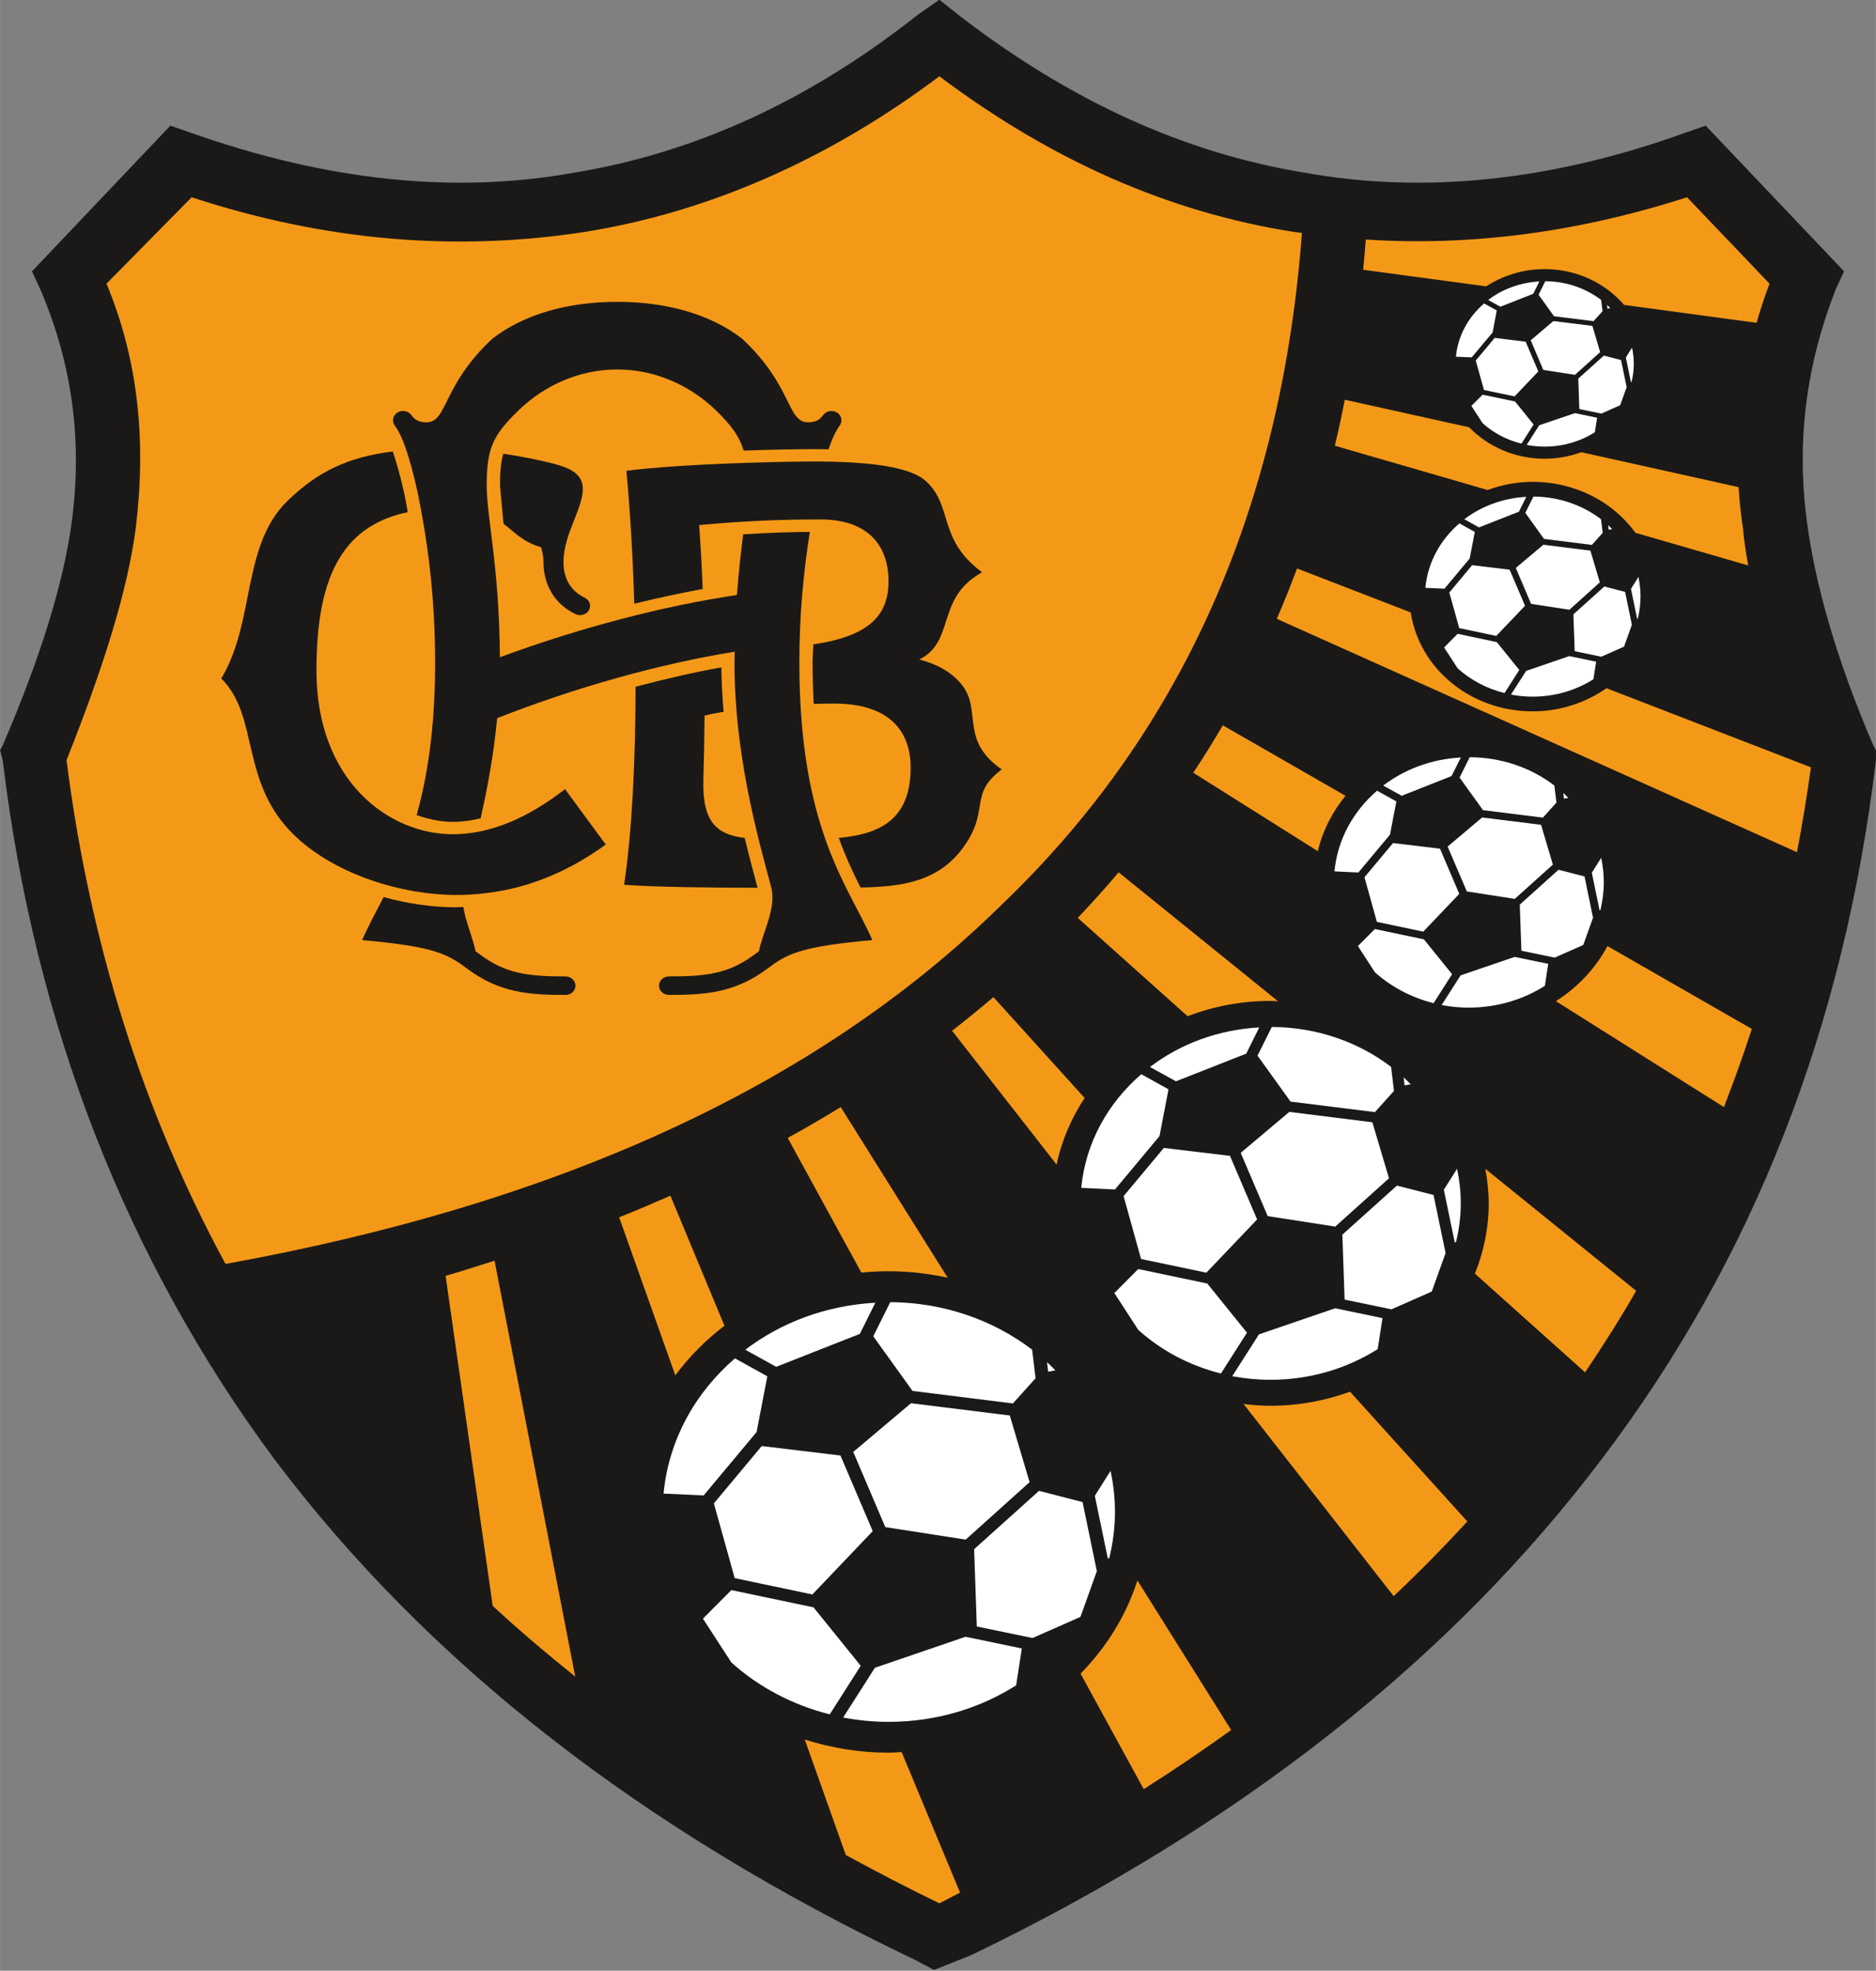 <?xml version="1.0" encoding="UTF-8" standalone="no"?>
<svg
   version="1.1"
   width="1.422in"
   height="1.494in"
   viewBox="0 0 102.375 107.563"
   id="svg83"
   sodipodi:docname="acbf_carlos_barbosa.cdr"
   xmlns:inkscape="http://www.inkscape.org/namespaces/inkscape"
   xmlns:sodipodi="http://sodipodi.sourceforge.net/DTD/sodipodi-0.dtd"
   xmlns="http://www.w3.org/2000/svg"
   xmlns:svg="http://www.w3.org/2000/svg">
  <rect x="0" y="0" width="102.375" height="107.563" fill="#808080" stroke="none"/>
  <defs
     id="defs83" />
  <sodipodi:namedview
     id="namedview83"
     pagecolor="#ffffff"
     bordercolor="#000000"
     borderopacity="0.25"
     inkscape:showpageshadow="2"
     inkscape:pageopacity="0.0"
     inkscape:pagecheckerboard="0"
     inkscape:deskcolor="#d1d1d1"
     inkscape:document-units="in" />
  <g
     id="Layer1003"
     transform="matrix(1,0,0,0.928,-56.813,-53.073)">
    <path
       d="m 159.043,101.03 c -2.034,-5.082 -3.195,-9.584 -3.63,-13.214 -0.582,-4.792 0,-9.293 1.597,-13.65 l 0.437,-1.017 -7.553,-8.568 -1.16,0.435 c -7.116,2.76 -14.087,3.63 -20.766,2.324 -6.535,-1.161 -12.778,-4.212 -18.878,-9.294 l -1.015,-0.871 -1.163,0.871 c -5.954,5.082 -12.198,8.133 -18.732,9.294 -6.68,1.306 -13.65,0.435 -20.91,-2.324 l -1.162,-0.435 -7.551,8.568 0.435,1.017 c 1.743,4.356 2.324,8.857 1.743,13.65 -0.436,3.63 -1.743,8.131 -3.776,13.214 l -0.145,0.289 0.145,0.581 c 1.743,15.684 6.825,29.479 14.812,41.096 8.422,12.054 20.039,21.782 34.996,29.479 l 1.015,0.579 2.034,-0.871 c 14.812,-7.694 26.283,-17.57 34.415,-29.187 8.278,-11.761 13.215,-25.412 14.957,-41.096 v -0.581 z"
       style="fill:#1b1918;fill-rule:evenodd"
       id="path10" />
    <path
       d="m 64.219,88.25 c 0.581,-5.082 0.145,-9.873 -1.597,-14.374 l 4.647,-5.082 c 7.406,2.614 14.521,3.195 21.491,2.032 6.68,-1.161 13.214,-4.21 19.314,-9.148 6.098,4.938 12.488,7.987 19.311,9.148 0.159,0.028 0.318,0.041 0.476,0.065 -1.113,16.015 -6.455,29.303 -16.45,39.578 -10.036,10.61 -24.185,17.533 -42.294,21.061 -4.478,-8.911 -7.401,-18.798 -8.675,-29.629 2.033,-5.516 3.34,-10.02 3.776,-13.65 z"
       style="fill:#f49917;fill-rule:evenodd"
       id="path11" />
    <path
       d="m 81.128,132.23 2.572,19.414 c 1.434,1.429 2.944,2.811 4.503,4.158 L 83.799,131.34 c -0.888,0.298 -1.76,0.613 -2.671,0.89 z"
       style="fill:#f49917;fill-rule:evenodd"
       id="path14" />
    <path
       d="m 102.677,142.798 -4.295,-0.556 -2.612,3.372 1.135,4.396 4.239,0.961 3.294,-3.724 z"
       style="fill:#ffffff;fill-rule:evenodd"
       id="path15" />
    <path
       d="m 103.783,155.166 -2.577,-3.437 -4.483,-1.015 -1.551,1.679 1.551,2.578 c 1.48,1.435 3.32,2.496 5.37,3.052 z"
       style="fill:#ffffff;fill-rule:evenodd"
       id="path16" />
    <path
       d="m 99.169,137.582 4.566,-1.937 0.845,-1.832 c -2.684,0.159 -5.142,1.16 -7.095,2.765 z"
       style="fill:#ffffff;fill-rule:evenodd"
       id="path17" />
    <path
       d="m 95.212,145.146 2.889,-3.73 0.585,-3.276 -1.766,-1.055 c -2.177,2.022 -3.623,4.816 -3.896,7.953 z"
       style="fill:#ffffff;fill-rule:evenodd"
       id="path18" />
    <path
       d="m 104.468,135.787 2.143,3.213 5.477,0.737 1.238,-1.483 -0.189,-1.682 c -2.11,-1.73 -4.804,-2.774 -7.743,-2.793 z"
       style="fill:#ffffff;fill-rule:evenodd"
       id="path19" />
    <path
       d="m 109.512,147.744 3.487,-3.378 -1.08,-3.92 -5.39,-0.723 -3.154,2.864 1.75,4.424 z"
       style="fill:#ffffff;fill-rule:evenodd"
       id="path20" />
    <path
       d="m 113.159,153.533 2.615,-1.242 0.896,-2.692 -0.78,-4.061 -2.377,-0.661 -3.541,3.432 0.146,4.546 z"
       style="fill:#ffffff;fill-rule:evenodd"
       id="path21" />
    <path
       d="m 114.013,137.869 0.394,-0.076 c -0.15,-0.165 -0.299,-0.329 -0.458,-0.485 z"
       style="fill:#ffffff;fill-rule:evenodd"
       id="path22" />
    <path
       d="m 112.575,154.148 -3.072,-0.689 -4.946,1.824 -1.733,2.927 c 0.804,0.165 1.636,0.253 2.49,0.253 2.578,0 4.972,-0.794 6.951,-2.147 z"
       style="fill:#ffffff;fill-rule:evenodd"
       id="path23" />
    <path
       d="m 116.56,145.169 0.708,3.687 0.081,-0.026 c 0.196,-0.874 0.309,-1.778 0.309,-2.711 0,-0.828 -0.085,-1.637 -0.241,-2.419 z"
       style="fill:#ffffff;fill-rule:evenodd"
       id="path24" />
    <path
       d="m 123.934,125.174 -3.61,-0.465 -2.195,2.833 0.953,3.698 3.564,0.805 2.769,-3.131 z"
       style="fill:#ffffff;fill-rule:evenodd"
       id="path25" />
    <path
       d="m 124.862,135.574 -2.165,-2.89 -3.769,-0.854 -1.303,1.413 1.303,2.164 c 1.245,1.211 2.791,2.105 4.514,2.567 z"
       style="fill:#ffffff;fill-rule:evenodd"
       id="path26" />
    <path
       d="m 120.985,120.789 3.837,-1.628 0.711,-1.54 c -2.256,0.131 -4.322,0.976 -5.965,2.326 z"
       style="fill:#ffffff;fill-rule:evenodd"
       id="path27" />
    <path
       d="m 117.659,127.151 2.429,-3.137 0.492,-2.754 -1.485,-0.888 c -1.831,1.702 -3.046,4.05 -3.276,6.685 z"
       style="fill:#ffffff;fill-rule:evenodd"
       id="path28" />
    <path
       d="m 125.438,119.28 1.802,2.703 4.606,0.618 1.039,-1.248 -0.158,-1.413 c -1.775,-1.458 -4.04,-2.331 -6.509,-2.348 z"
       style="fill:#ffffff;fill-rule:evenodd"
       id="path29" />
    <path
       d="m 129.68,129.334 2.933,-2.842 -0.908,-3.293 -4.532,-0.61 -2.652,2.408 1.472,3.721 z"
       style="fill:#ffffff;fill-rule:evenodd"
       id="path30" />
    <path
       d="m 132.747,134.201 2.2,-1.046 0.754,-2.264 -0.658,-3.415 -1.997,-0.553 -2.978,2.885 0.122,3.82 z"
       style="fill:#ffffff;fill-rule:evenodd"
       id="path31" />
    <path
       d="m 133.463,121.03 0.335,-0.065 c -0.128,-0.136 -0.254,-0.278 -0.384,-0.408 z"
       style="fill:#ffffff;fill-rule:evenodd"
       id="path32" />
    <path
       d="m 132.258,134.718 -2.585,-0.579 -4.157,1.534 -1.458,2.462 c 0.676,0.136 1.375,0.21 2.093,0.21 2.168,0 4.18,-0.669 5.845,-1.804 z"
       style="fill:#ffffff;fill-rule:evenodd"
       id="path33" />
    <path
       d="m 135.606,127.168 0.596,3.1 0.066,-0.02 c 0.168,-0.735 0.261,-1.498 0.261,-2.28 0,-0.698 -0.072,-1.376 -0.201,-2.036 z"
       style="fill:#ffffff;fill-rule:evenodd"
       id="path34" />
    <path
       d="m 135.396,107.108 -2.562,-0.332 -1.56,2.011 0.678,2.626 2.53,0.573 1.967,-2.221 z"
       style="fill:#ffffff;fill-rule:evenodd"
       id="path35" />
    <path
       d="m 136.055,114.49 -1.537,-2.05 -2.676,-0.607 -0.926,1.001 0.926,1.54 c 0.883,0.854 1.981,1.489 3.206,1.818 z"
       style="fill:#ffffff;fill-rule:evenodd"
       id="path36" />
    <path
       d="m 133.304,103.996 2.723,-1.16 0.505,-1.092 c -1.603,0.094 -3.069,0.692 -4.234,1.651 z"
       style="fill:#ffffff;fill-rule:evenodd"
       id="path37" />
    <path
       d="m 130.942,108.508 1.724,-2.224 0.349,-1.957 -1.055,-0.63 c -1.299,1.208 -2.16,2.876 -2.323,4.745 z"
       style="fill:#ffffff;fill-rule:evenodd"
       id="path38" />
    <path
       d="m 136.465,102.924 1.278,1.917 3.27,0.44 0.737,-0.885 -0.113,-1.004 c -1.258,-1.035 -2.867,-1.656 -4.62,-1.665 z"
       style="fill:#ffffff;fill-rule:evenodd"
       id="path39" />
    <path
       d="m 139.476,110.06 2.08,-2.017 -0.645,-2.34 -3.216,-0.431 -1.882,1.71 1.047,2.64 z"
       style="fill:#ffffff;fill-rule:evenodd"
       id="path40" />
    <path
       d="m 141.653,113.514 1.561,-0.743 0.533,-1.605 -0.464,-2.425 -1.419,-0.394 -2.114,2.051 0.089,2.711 z"
       style="fill:#ffffff;fill-rule:evenodd"
       id="path41" />
    <path
       d="m 142.162,104.166 0.235,-0.048 c -0.091,-0.096 -0.179,-0.196 -0.275,-0.289 z"
       style="fill:#ffffff;fill-rule:evenodd"
       id="path42" />
    <path
       d="m 141.302,113.88 -1.832,-0.408 -2.95,1.086 -1.035,1.747 c 0.479,0.099 0.976,0.15 1.485,0.15 1.539,0 2.968,-0.476 4.149,-1.282 z"
       style="fill:#ffffff;fill-rule:evenodd"
       id="path43" />
    <path
       d="m 143.682,108.523 0.422,2.201 0.048,-0.014 c 0.116,-0.522 0.183,-1.063 0.183,-1.619 0,-0.493 -0.05,-0.979 -0.143,-1.444 z"
       style="fill:#ffffff;fill-rule:evenodd"
       id="path44" />
    <path
       d="m 139.196,90.697 -2.046,-0.264 -1.245,1.608 0.54,2.093 2.021,0.46 1.571,-1.775 z"
       style="fill:#ffffff;fill-rule:evenodd"
       id="path45" />
    <path
       d="m 139.723,96.594 -1.228,-1.637 -2.136,-0.488 -0.739,0.803 0.739,1.228 c 0.706,0.686 1.583,1.191 2.558,1.455 z"
       style="fill:#ffffff;fill-rule:evenodd"
       id="path46" />
    <path
       d="m 137.525,88.21 2.177,-0.922 0.404,-0.874 c -1.279,0.074 -2.452,0.553 -3.384,1.316 z"
       style="fill:#ffffff;fill-rule:evenodd"
       id="path47" />
    <path
       d="m 135.639,91.815 1.378,-1.776 0.278,-1.563 -0.842,-0.502 c -1.035,0.964 -1.726,2.295 -1.855,3.792 z"
       style="fill:#ffffff;fill-rule:evenodd"
       id="path48" />
    <path
       d="m 140.052,87.356 1.022,1.532 2.611,0.352 0.59,-0.709 -0.091,-0.803 c -1.007,-0.823 -2.289,-1.322 -3.688,-1.33 z"
       style="fill:#ffffff;fill-rule:evenodd"
       id="path49" />
    <path
       d="m 142.457,93.054 1.662,-1.611 -0.515,-1.866 -2.568,-0.346 -1.503,1.364 0.834,2.113 z"
       style="fill:#ffffff;fill-rule:evenodd"
       id="path50" />
    <path
       d="m 144.195,95.817 1.245,-0.593 0.428,-1.285 -0.371,-1.934 -1.132,-0.318 -1.689,1.637 0.07,2.167 z"
       style="fill:#ffffff;fill-rule:evenodd"
       id="path51" />
    <path
       d="m 144.601,88.346 0.19,-0.037 c -0.072,-0.077 -0.144,-0.156 -0.218,-0.23 z"
       style="fill:#ffffff;fill-rule:evenodd"
       id="path52" />
    <path
       d="m 143.917,96.109 -1.465,-0.329 -2.355,0.871 -0.828,1.395 c 0.383,0.077 0.78,0.119 1.185,0.119 1.231,0 2.371,-0.38 3.314,-1.024 z"
       style="fill:#ffffff;fill-rule:evenodd"
       id="path53" />
    <path
       d="m 145.818,91.826 0.336,1.758 0.038,-0.011 c 0.093,-0.414 0.147,-0.848 0.147,-1.293 0,-0.394 -0.041,-0.777 -0.113,-1.154 z"
       style="fill:#ffffff;fill-rule:evenodd"
       id="path54" />
    <path
       d="m 96.346,135.166 -2.95,-7.649 c -0.92,0.434 -1.846,0.865 -2.796,1.271 l 3.064,9.294 c 0.755,-1.092 1.656,-2.076 2.682,-2.916 z"
       style="fill:#f49917;fill-rule:evenodd"
       id="path55" />
    <path
       d="m 100.728,159.503 2.241,6.793 c 1.659,0.973 3.349,1.926 5.105,2.839 0.386,-0.204 0.747,-0.425 1.129,-0.629 l -3.187,-8.265 c -0.234,0.011 -0.465,0.037 -0.702,0.037 -1.608,0 -3.145,-0.281 -4.586,-0.774 z"
       style="fill:#f49917;fill-rule:evenodd"
       id="path56" />
    <path
       d="m 115.781,155.629 3.445,6.793 c 1.645,-1.123 3.233,-2.286 4.773,-3.477 l -5.117,-8.798 c -0.613,2.068 -1.689,3.928 -3.101,5.482 z"
       style="fill:#f49917;fill-rule:evenodd"
       id="path57" />
    <path
       d="m 108.528,132.341 -5.834,-10.034 c -0.945,0.621 -1.909,1.228 -2.896,1.812 l 4.019,7.921 c 0.492,-0.051 0.99,-0.079 1.498,-0.079 1.106,0 2.18,0.139 3.213,0.38 z"
       style="fill:#f49917;fill-rule:evenodd"
       id="path58" />
    <path
       d="m 141.719,116.075 9.172,6.231 c 0.542,-1.509 1.055,-3.038 1.52,-4.598 l -7.877,-4.872 c -0.648,1.307 -1.618,2.425 -2.815,3.239 z"
       style="fill:#f49917;fill-rule:evenodd"
       id="path59" />
    <path
       d="m 123.544,99.853 c -0.512,0.945 -1.052,1.872 -1.612,2.788 l 6.795,4.612 c 0.267,-1.202 0.791,-2.306 1.512,-3.256 z"
       style="fill:#f49917;fill-rule:evenodd"
       id="path60" />
    <path
       d="M 126.561,116.084 117.859,108.5 c -0.715,0.91 -1.46,1.801 -2.232,2.677 l 5.993,5.783 c 1.397,-0.576 2.927,-0.899 4.532,-0.899 0.139,0 0.272,0.017 0.41,0.023 z"
       style="fill:#f49917;fill-rule:evenodd"
       id="path61" />
    <path
       d="m 138.055,127.968 c 0,1.455 -0.274,2.845 -0.752,4.135 l 6.01,5.803 c 0.982,-1.563 1.917,-3.157 2.789,-4.793 l -8.232,-7.176 c 0.113,0.661 0.184,1.336 0.184,2.031 z"
       style="fill:#f49917;fill-rule:evenodd"
       id="path62" />
    <path
       d="m 146.063,88.528 6.153,1.92 c -0.129,-0.763 -0.233,-1.5 -0.289,-2.198 -0.116,-0.811 -0.187,-1.611 -0.238,-2.408 l -8.582,-2.053 c -0.623,0.241 -1.291,0.383 -1.997,0.383 -1.642,0 -3.101,-0.72 -4.121,-1.847 l -6.786,-1.622 c -0.169,0.91 -0.347,1.814 -0.547,2.704 l 8.341,2.604 c 0.764,-0.301 1.588,-0.479 2.457,-0.479 2.34,0 4.398,1.191 5.609,2.998 z"
       style="fill:#f49917;fill-rule:evenodd"
       id="path63" />
    <path
       d="m 144.482,97.669 c -1.126,0.845 -2.51,1.361 -4.027,1.361 -3.409,0 -6.197,-2.536 -6.656,-5.817 l -6.204,-2.587 c -0.347,0.998 -0.713,1.988 -1.107,2.961 l 28.389,13.727 c 0.293,-1.639 0.543,-3.307 0.763,-4.992 z"
       style="fill:#f49917;fill-rule:evenodd"
       id="path64" />
    <path
       d="m 124.677,139.769 8.191,11.302 c 1.398,-1.424 2.735,-2.89 4.019,-4.393 l -6.401,-7.632 c -1.344,0.527 -2.802,0.826 -4.334,0.826 -0.499,0 -0.99,-0.04 -1.475,-0.102 z"
       style="fill:#f49917;fill-rule:evenodd"
       id="path65" />
    <path
       d="m 111.025,115.837 c -0.739,0.672 -1.485,1.339 -2.256,1.98 l 5.704,7.87 c 0.274,-1.412 0.803,-2.728 1.529,-3.917 z"
       style="fill:#f49917;fill-rule:evenodd"
       id="path66" />
    <path
       d="m 145.446,75.126 7.225,1.051 c 0.21,-0.774 0.438,-1.543 0.708,-2.301 l -4.501,-5.082 c -6.105,2.113 -11.921,2.876 -17.532,2.486 -0.037,0.598 -0.094,1.184 -0.143,1.777 l 6.712,0.976 c 0.906,-0.635 2.004,-1.014 3.195,-1.014 1.761,0 3.315,0.832 4.336,2.109 z"
       style="fill:#f49917;fill-rule:evenodd"
       id="path67" />
    <path
       d="m 140.071,77.289 -1.692,-0.223 -1.031,1.331 0.448,1.732 1.67,0.376 1.295,-1.468 z"
       style="fill:#ffffff;fill-rule:evenodd"
       id="path68" />
    <path
       d="m 140.504,82.158 -1.011,-1.353 -1.77,-0.4 -0.613,0.661 0.613,1.017 c 0.583,0.566 1.308,0.984 2.119,1.2 z"
       style="fill:#ffffff;fill-rule:evenodd"
       id="path69" />
    <path
       d="m 138.69,75.231 1.794,-0.76 0.336,-0.726 c -1.058,0.062 -2.029,0.459 -2.796,1.089 z"
       style="fill:#ffffff;fill-rule:evenodd"
       id="path70" />
    <path
       d="m 137.127,78.209 1.139,-1.463 0.228,-1.296 -0.692,-0.411 c -0.858,0.795 -1.427,1.896 -1.537,3.134 z"
       style="fill:#ffffff;fill-rule:evenodd"
       id="path71" />
    <path
       d="m 140.775,74.525 0.844,1.266 2.157,0.289 0.492,-0.586 -0.077,-0.662 c -0.832,-0.681 -1.892,-1.093 -3.05,-1.1 z"
       style="fill:#ffffff;fill-rule:evenodd"
       id="path72" />
    <path
       d="m 142.763,79.237 1.373,-1.336 -0.423,-1.542 -2.128,-0.285 -1.238,1.13 0.686,1.744 z"
       style="fill:#ffffff;fill-rule:evenodd"
       id="path73" />
    <path
       d="m 144.201,81.517 1.027,-0.493 0.354,-1.059 -0.306,-1.597 -0.937,-0.261 -1.397,1.351 0.058,1.79 z"
       style="fill:#ffffff;fill-rule:evenodd"
       id="path74" />
    <path
       d="m 144.538,75.347 0.152,-0.031 c -0.061,-0.067 -0.115,-0.135 -0.177,-0.196 z"
       style="fill:#ffffff;fill-rule:evenodd"
       id="path75" />
    <path
       d="m 143.971,81.761 -1.212,-0.271 -1.949,0.713 -0.682,1.157 c 0.315,0.065 0.644,0.099 0.981,0.099 1.012,0 1.957,-0.312 2.737,-0.845 z"
       style="fill:#ffffff;fill-rule:evenodd"
       id="path76" />
    <path
       d="m 145.538,78.218 0.279,1.455 0.031,-0.01 c 0.081,-0.347 0.125,-0.698 0.125,-1.068 0,-0.328 -0.034,-0.647 -0.097,-0.957 z"
       style="fill:#ffffff;fill-rule:evenodd"
       id="path77" />
    <path
       d="m 77.746,109.952 c -0.436,0.913 -0.852,1.736 -1.172,2.53 3.968,0.389 4.656,0.817 5.733,1.685 1.77,1.429 3.407,1.543 5.364,1.543 0.301,0 0.544,-0.244 0.544,-0.544 0,-0.301 -0.244,-0.544 -0.544,-0.544 -2.122,0 -3.301,-0.187 -4.68,-1.302 -0.077,-0.062 -0.151,-0.119 -0.226,-0.176 -0.152,-0.808 -0.535,-1.713 -0.669,-2.607 -0.131,0.003 -0.259,0.017 -0.391,0.017 -1.321,0 -2.671,-0.215 -3.958,-0.601 z"
       style="fill:#1b1918;fill-rule:evenodd"
       id="path78" />
    <path
       d="m 101.006,88.474 c -1.043,0.011 -2.221,0.048 -3.638,0.142 -0.114,0.996 -0.244,2.161 -0.34,3.571 -4.044,0.644 -8.577,1.929 -12.937,3.659 -0.03,-5.309 -0.72,-8.233 -0.72,-10.1 0,-2.207 0.353,-2.969 1.733,-4.414 1.38,-1.445 3.285,-2.411 5.391,-2.411 2.105,0 4.011,0.966 5.391,2.411 0.834,0.872 1.274,1.515 1.506,2.36 0.837,-0.031 1.578,-0.051 2.086,-0.062 0.842,-0.02 1.704,-0.031 2.548,-0.014 0.207,-0.653 0.406,-1.091 0.614,-1.403 0.167,-0.251 0.099,-0.593 -0.152,-0.759 -0.252,-0.167 -0.593,-0.099 -0.76,0.152 -0.146,0.22 -0.346,0.423 -0.815,0.423 -1.176,0 -0.826,-2.139 -3.615,-4.928 -1.741,-1.445 -4.146,-2.158 -6.803,-2.158 -2.657,0 -5.063,0.713 -6.803,2.158 -2.789,2.789 -2.439,4.928 -3.615,4.928 -0.469,0 -0.669,-0.203 -0.815,-0.423 -0.167,-0.251 -0.508,-0.319 -0.759,-0.152 -0.252,0.166 -0.32,0.508 -0.152,0.759 0.403,0.604 0.761,1.605 1.245,3.905 l 0.082,0.459 c 0.561,3.001 0.878,6.18 0.878,9.578 0,3.885 -0.424,6.736 -1.01,8.976 0.645,0.244 1.31,0.4 1.979,0.4 0.496,0 1.003,-0.079 1.515,-0.207 0.369,-1.761 0.714,-3.747 0.902,-5.894 4.324,-1.829 8.891,-3.199 12.962,-3.908 -0.003,0.224 -0.011,0.428 -0.011,0.661 0,5.355 1.259,10.207 1.997,13.16 0.313,1.251 -0.448,2.635 -0.666,3.806 -0.075,0.06 -0.148,0.108 -0.225,0.17 -1.378,1.115 -2.557,1.302 -4.68,1.302 -0.301,0 -0.544,0.244 -0.544,0.544 0,0.301 0.244,0.544 0.544,0.544 1.957,0 3.595,-0.113 5.365,-1.543 1.076,-0.868 1.764,-1.296 5.731,-1.685 -1.271,-3.154 -3.981,-6.458 -3.981,-16.328 0,-2.694 0.211,-5.241 0.574,-7.68 z"
       style="fill:#1b1918;fill-rule:evenodd"
       id="path79" />
    <path
       d="m 88.713,92.34 c -0.731,-0.366 -1.151,-1.115 -1.151,-2.056 0,-0.944 0.313,-1.781 0.589,-2.518 0.255,-0.726 0.464,-1.248 0.464,-1.838 0,-0.522 -0.254,-0.976 -1.071,-1.293 -0.61,-0.235 -1.896,-0.533 -3.267,-0.757 -0.13,0.482 -0.18,1.058 -0.18,1.869 l 0.192,2.252 c 0.603,0.488 1.027,1.052 2.051,1.381 0.077,0.298 0.133,0.598 0.133,0.905 0,1.347 0.655,2.479 1.753,3.029 0.269,0.133 0.596,0.025 0.73,-0.244 0.135,-0.27 0.025,-0.596 -0.244,-0.729 z"
       style="fill:#1b1918;fill-rule:evenodd"
       id="path80" />
    <path
       d="m 97.452,106.475 c -1.495,-0.196 -2.325,-0.896 -2.255,-3.423 0.032,-1.143 0.053,-2.428 0.064,-3.769 0.316,-0.088 0.67,-0.162 1.04,-0.23 -0.066,-0.857 -0.115,-1.724 -0.122,-2.612 -1.515,0.292 -3.092,0.689 -4.683,1.14 -0.005,4.291 -0.189,8.497 -0.625,11.651 1.761,0.133 4.568,0.168 7.285,0.176 l -0.043,-0.17 c -0.196,-0.783 -0.428,-1.722 -0.661,-2.762 z"
       style="fill:#1b1918;fill-rule:evenodd"
       id="path81" />
    <path
       d="m 109.356,97.544 c -0.459,-0.666 -1.208,-1.236 -2.38,-1.568 0.981,-0.488 1.234,-1.486 1.463,-2.243 0.292,-0.967 0.59,-2.059 1.968,-2.884 -2.449,-1.954 -1.563,-3.857 -3.049,-5.343 -1.228,-1.231 -5.143,-1.211 -7.866,-1.149 -2.497,0.057 -6.299,0.207 -8.496,0.528 0.199,2.289 0.349,4.992 0.43,7.816 1.266,-0.34 2.509,-0.621 3.732,-0.868 -0.046,-1.259 -0.106,-2.521 -0.191,-3.761 2.872,-0.284 4.872,-0.329 6.641,-0.329 2.482,0 3.691,1.452 3.691,3.63 0,1.926 -0.959,3.228 -4.103,3.715 -0.007,0.357 -0.041,0.706 -0.041,1.066 0,0.865 0.024,1.671 0.062,2.436 0.39,-0.011 0.767,-0.017 1.116,-0.017 3.026,0 4.175,1.634 4.175,3.764 0,3.094 -1.727,3.917 -3.922,4.138 0.374,1.115 0.784,2.062 1.187,2.916 2.338,-0.043 4.29,-0.371 5.64,-2.408 1.004,-1.512 0.726,-2.419 1.089,-3.327 0.173,-0.431 0.496,-0.814 0.976,-1.211 -2.28,-1.704 -1.097,-3.412 -2.124,-4.901 z"
       style="fill:#1b1918;fill-rule:evenodd"
       id="path82" />
    <path
       d="m 87.646,103.605 c -2.015,1.688 -4.069,2.652 -6.123,2.652 -3.509,0 -7.442,-3.145 -7.442,-9.62 0,-5.21 1.245,-8.489 4.98,-9.322 -0.035,-0.201 -0.062,-0.408 -0.099,-0.61 l -0.078,-0.44 c -0.23,-1.092 -0.437,-1.909 -0.64,-2.521 -2.417,0.326 -4.083,1.166 -5.747,2.91 -2.504,2.626 -1.746,7.102 -3.609,10.443 2.135,2.289 0.954,6.191 4.105,9.342 2.239,2.24 5.809,3.389 8.713,3.389 3.399,0 6.068,-1.324 8.163,-2.964 z"
       style="fill:#1b1918;fill-rule:evenodd"
       id="path83" />
  </g>
</svg>
